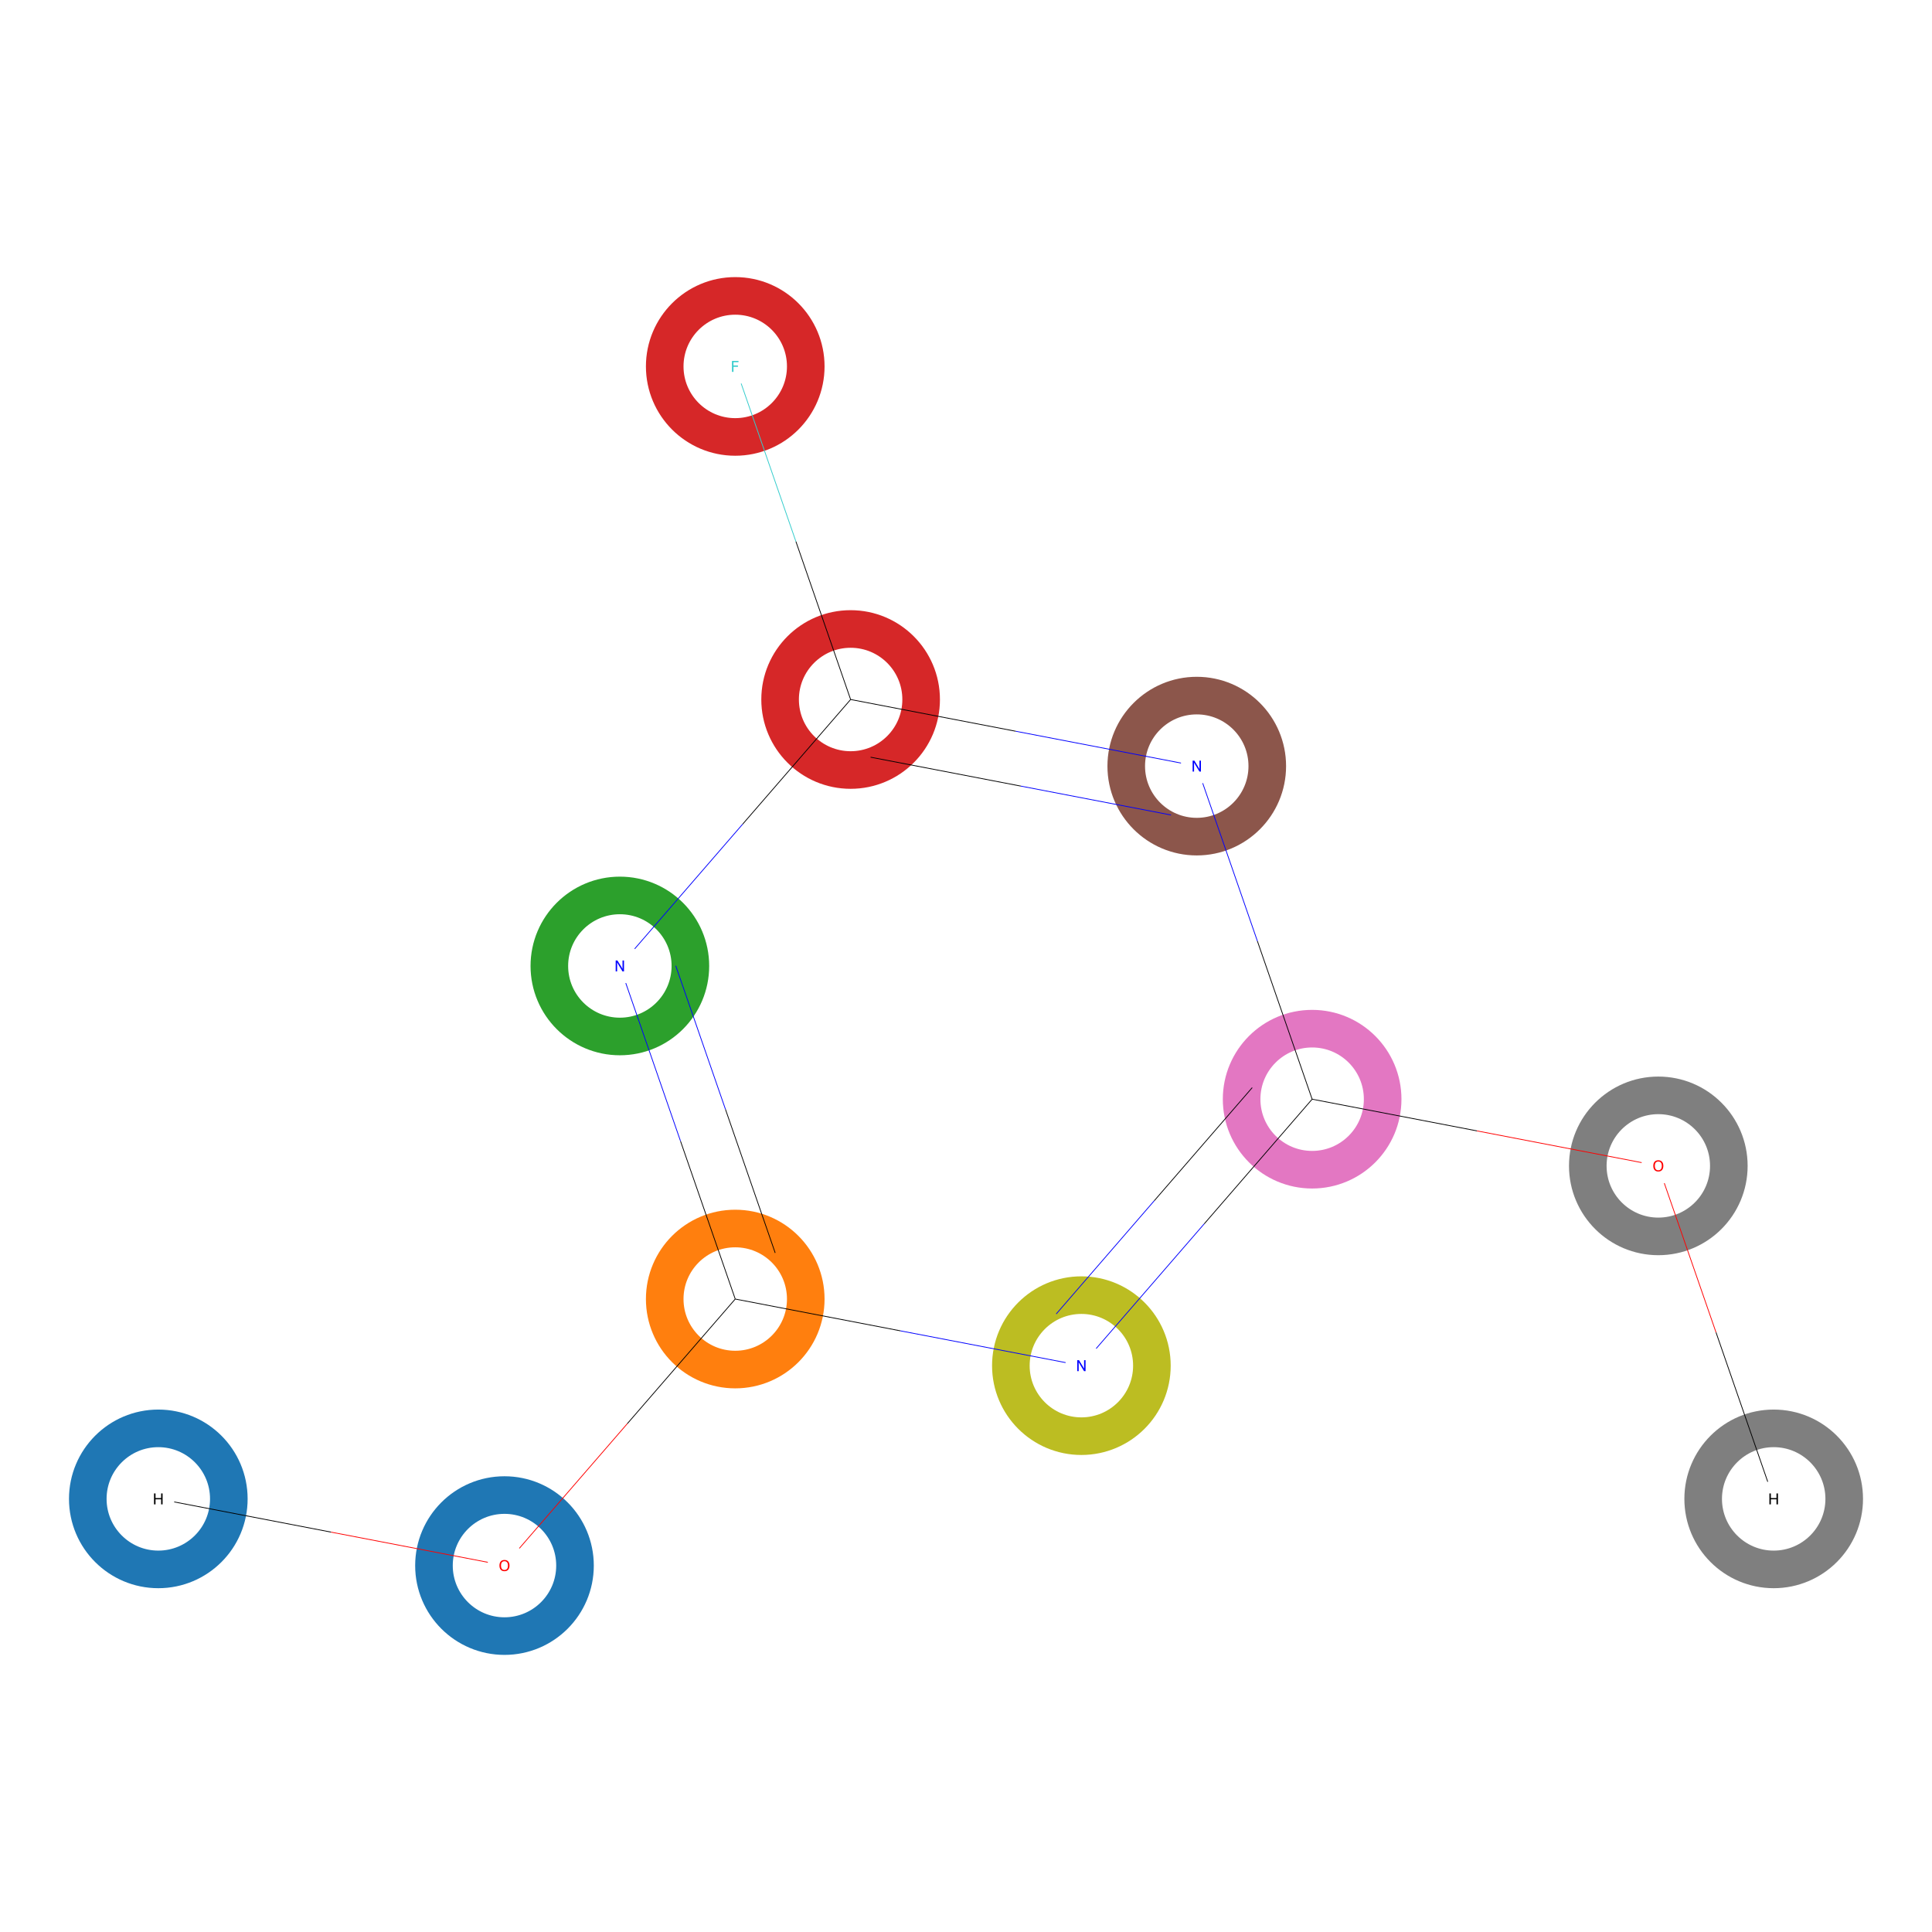 <?xml version='1.0' encoding='iso-8859-1'?>
<svg version='1.1' baseProfile='full'
              xmlns='http://www.w3.org/2000/svg'
                      xmlns:rdkit='http://www.rdkit.org/xml'
                      xmlns:xlink='http://www.w3.org/1999/xlink'
                  xml:space='preserve'
width='5000px' height='5000px' viewBox='0 0 5000 5000'>
<!-- END OF HEADER -->
<rect style='opacity:1.0;fill:#FFFFFF;stroke:none' width='5000.0' height='5000.0' x='0.0' y='0.0'> </rect>
<ellipse cx='1305.6' cy='4051.7' rx='182.5' ry='182.5' class='atom-0'  style='fill:none;stroke:#1F77B4;stroke-width:97.3px;stroke-linecap:butt;stroke-linejoin:miter;stroke-opacity:1' />
<ellipse cx='1902.8' cy='3361.9' rx='182.5' ry='182.5' class='atom-1'  style='fill:none;stroke:#FF7F0E;stroke-width:97.3px;stroke-linecap:butt;stroke-linejoin:miter;stroke-opacity:1' />
<ellipse cx='1604.2' cy='2499.9' rx='182.5' ry='182.5' class='atom-2'  style='fill:none;stroke:#2CA02C;stroke-width:97.3px;stroke-linecap:butt;stroke-linejoin:miter;stroke-opacity:1' />
<ellipse cx='2201.4' cy='1810.3' rx='182.5' ry='182.5' class='atom-3'  style='fill:none;stroke:#D62728;stroke-width:97.3px;stroke-linecap:butt;stroke-linejoin:miter;stroke-opacity:1' />
<ellipse cx='1902.8' cy='948.3' rx='182.5' ry='182.5' class='atom-4'  style='fill:none;stroke:#D62728;stroke-width:97.3px;stroke-linecap:butt;stroke-linejoin:miter;stroke-opacity:1' />
<ellipse cx='3097.2' cy='1982.7' rx='182.5' ry='182.5' class='atom-5'  style='fill:none;stroke:#8C564B;stroke-width:97.3px;stroke-linecap:butt;stroke-linejoin:miter;stroke-opacity:1' />
<ellipse cx='3395.8' cy='2844.7' rx='182.5' ry='182.5' class='atom-6'  style='fill:none;stroke:#E377C2;stroke-width:97.3px;stroke-linecap:butt;stroke-linejoin:miter;stroke-opacity:1' />
<ellipse cx='4291.7' cy='3017.3' rx='182.5' ry='182.5' class='atom-7'  style='fill:none;stroke:#7F7F7F;stroke-width:97.3px;stroke-linecap:butt;stroke-linejoin:miter;stroke-opacity:1' />
<ellipse cx='2798.6' cy='3534.3' rx='182.5' ry='182.5' class='atom-8'  style='fill:none;stroke:#BCBD22;stroke-width:97.3px;stroke-linecap:butt;stroke-linejoin:miter;stroke-opacity:1' />
<ellipse cx='409.7' cy='3879.1' rx='182.5' ry='182.5' class='atom-9'  style='fill:none;stroke:#1F77B4;stroke-width:97.3px;stroke-linecap:butt;stroke-linejoin:miter;stroke-opacity:1' />
<ellipse cx='4590.3' cy='3879.1' rx='182.5' ry='182.5' class='atom-10'  style='fill:none;stroke:#7F7F7F;stroke-width:97.3px;stroke-linecap:butt;stroke-linejoin:miter;stroke-opacity:1' />
<path class='bond-0 atom-0 atom-1' d='M 1344.0,4007.1 L 1623.4,3684.5' style='fill:none;fill-rule:evenodd;stroke:#FF0000;stroke-width:2.0px;stroke-linecap:butt;stroke-linejoin:miter;stroke-opacity:1' />
<path class='bond-0 atom-0 atom-1' d='M 1623.4,3684.5 L 1902.8,3361.9' style='fill:none;fill-rule:evenodd;stroke:#000000;stroke-width:2.0px;stroke-linecap:butt;stroke-linejoin:miter;stroke-opacity:1' />
<path class='bond-1 atom-0 atom-9' d='M 1262.5,4043.2 L 856.7,3965.1' style='fill:none;fill-rule:evenodd;stroke:#FF0000;stroke-width:2.0px;stroke-linecap:butt;stroke-linejoin:miter;stroke-opacity:1' />
<path class='bond-1 atom-0 atom-9' d='M 856.7,3965.1 L 450.9,3887.0' style='fill:none;fill-rule:evenodd;stroke:#000000;stroke-width:2.0px;stroke-linecap:butt;stroke-linejoin:miter;stroke-opacity:1' />
<path class='bond-2 atom-1 atom-2' d='M 1902.8,3361.9 L 1761.1,2953.0' style='fill:none;fill-rule:evenodd;stroke:#000000;stroke-width:2.0px;stroke-linecap:butt;stroke-linejoin:miter;stroke-opacity:1' />
<path class='bond-2 atom-1 atom-2' d='M 1761.1,2953.0 L 1619.5,2544.2' style='fill:none;fill-rule:evenodd;stroke:#0000FF;stroke-width:2.0px;stroke-linecap:butt;stroke-linejoin:miter;stroke-opacity:1' />
<path class='bond-2 atom-1 atom-2' d='M 2006.2,3242.5 L 1877.5,2870.9' style='fill:none;fill-rule:evenodd;stroke:#000000;stroke-width:2.0px;stroke-linecap:butt;stroke-linejoin:miter;stroke-opacity:1' />
<path class='bond-2 atom-1 atom-2' d='M 1877.5,2870.9 L 1748.8,2499.4' style='fill:none;fill-rule:evenodd;stroke:#0000FF;stroke-width:2.0px;stroke-linecap:butt;stroke-linejoin:miter;stroke-opacity:1' />
<path class='bond-3 atom-1 atom-8' d='M 1902.8,3361.9 L 2330.3,3444.2' style='fill:none;fill-rule:evenodd;stroke:#000000;stroke-width:2.0px;stroke-linecap:butt;stroke-linejoin:miter;stroke-opacity:1' />
<path class='bond-3 atom-1 atom-8' d='M 2330.3,3444.2 L 2757.8,3526.4' style='fill:none;fill-rule:evenodd;stroke:#0000FF;stroke-width:2.0px;stroke-linecap:butt;stroke-linejoin:miter;stroke-opacity:1' />
<path class='bond-4 atom-2 atom-3' d='M 1642.5,2455.6 L 1921.9,2133.0' style='fill:none;fill-rule:evenodd;stroke:#0000FF;stroke-width:2.0px;stroke-linecap:butt;stroke-linejoin:miter;stroke-opacity:1' />
<path class='bond-4 atom-2 atom-3' d='M 1921.9,2133.0 L 2201.4,1810.3' style='fill:none;fill-rule:evenodd;stroke:#000000;stroke-width:2.0px;stroke-linecap:butt;stroke-linejoin:miter;stroke-opacity:1' />
<path class='bond-5 atom-3 atom-4' d='M 2201.4,1810.3 L 2059.8,1401.4' style='fill:none;fill-rule:evenodd;stroke:#000000;stroke-width:2.0px;stroke-linecap:butt;stroke-linejoin:miter;stroke-opacity:1' />
<path class='bond-5 atom-3 atom-4' d='M 2059.8,1401.4 L 1918.1,992.5' style='fill:none;fill-rule:evenodd;stroke:#33CCCC;stroke-width:2.0px;stroke-linecap:butt;stroke-linejoin:miter;stroke-opacity:1' />
<path class='bond-6 atom-3 atom-5' d='M 2201.4,1810.3 L 2628.9,1892.5' style='fill:none;fill-rule:evenodd;stroke:#000000;stroke-width:2.0px;stroke-linecap:butt;stroke-linejoin:miter;stroke-opacity:1' />
<path class='bond-6 atom-3 atom-5' d='M 2628.9,1892.5 L 3056.4,1974.8' style='fill:none;fill-rule:evenodd;stroke:#0000FF;stroke-width:2.0px;stroke-linecap:butt;stroke-linejoin:miter;stroke-opacity:1' />
<path class='bond-6 atom-3 atom-5' d='M 2253.1,1959.6 L 2641.8,2034.4' style='fill:none;fill-rule:evenodd;stroke:#000000;stroke-width:2.0px;stroke-linecap:butt;stroke-linejoin:miter;stroke-opacity:1' />
<path class='bond-6 atom-3 atom-5' d='M 2641.8,2034.4 L 3030.5,2109.2' style='fill:none;fill-rule:evenodd;stroke:#0000FF;stroke-width:2.0px;stroke-linecap:butt;stroke-linejoin:miter;stroke-opacity:1' />
<path class='bond-7 atom-5 atom-6' d='M 3112.6,2026.9 L 3254.2,2435.8' style='fill:none;fill-rule:evenodd;stroke:#0000FF;stroke-width:2.0px;stroke-linecap:butt;stroke-linejoin:miter;stroke-opacity:1' />
<path class='bond-7 atom-5 atom-6' d='M 3254.2,2435.8 L 3395.8,2844.7' style='fill:none;fill-rule:evenodd;stroke:#000000;stroke-width:2.0px;stroke-linecap:butt;stroke-linejoin:miter;stroke-opacity:1' />
<path class='bond-8 atom-6 atom-7' d='M 3395.8,2844.7 L 3822.2,2926.7' style='fill:none;fill-rule:evenodd;stroke:#000000;stroke-width:2.0px;stroke-linecap:butt;stroke-linejoin:miter;stroke-opacity:1' />
<path class='bond-8 atom-6 atom-7' d='M 3822.2,2926.7 L 4248.6,3008.8' style='fill:none;fill-rule:evenodd;stroke:#FF0000;stroke-width:2.0px;stroke-linecap:butt;stroke-linejoin:miter;stroke-opacity:1' />
<path class='bond-9 atom-6 atom-8' d='M 3395.8,2844.7 L 3116.4,3167.4' style='fill:none;fill-rule:evenodd;stroke:#000000;stroke-width:2.0px;stroke-linecap:butt;stroke-linejoin:miter;stroke-opacity:1' />
<path class='bond-9 atom-6 atom-8' d='M 3116.4,3167.4 L 2836.9,3490.0' style='fill:none;fill-rule:evenodd;stroke:#0000FF;stroke-width:2.0px;stroke-linecap:butt;stroke-linejoin:miter;stroke-opacity:1' />
<path class='bond-9 atom-6 atom-8' d='M 3240.7,2814.8 L 2987.1,3107.6' style='fill:none;fill-rule:evenodd;stroke:#000000;stroke-width:2.0px;stroke-linecap:butt;stroke-linejoin:miter;stroke-opacity:1' />
<path class='bond-9 atom-6 atom-8' d='M 2987.1,3107.6 L 2733.5,3400.5' style='fill:none;fill-rule:evenodd;stroke:#0000FF;stroke-width:2.0px;stroke-linecap:butt;stroke-linejoin:miter;stroke-opacity:1' />
<path class='bond-10 atom-7 atom-10' d='M 4307.2,3062.0 L 4441.1,3448.4' style='fill:none;fill-rule:evenodd;stroke:#FF0000;stroke-width:2.0px;stroke-linecap:butt;stroke-linejoin:miter;stroke-opacity:1' />
<path class='bond-10 atom-7 atom-10' d='M 4441.1,3448.4 L 4574.9,3834.8' style='fill:none;fill-rule:evenodd;stroke:#000000;stroke-width:2.0px;stroke-linecap:butt;stroke-linejoin:miter;stroke-opacity:1' />
<path class='atom-0' d='M 1292.6 4051.6
Q 1292.6 4044.8, 1295.9 4041.0
Q 1299.3 4037.2, 1305.6 4037.2
Q 1311.8 4037.2, 1315.2 4041.0
Q 1318.6 4044.8, 1318.6 4051.6
Q 1318.6 4058.5, 1315.2 4062.4
Q 1311.8 4066.3, 1305.6 4066.3
Q 1299.3 4066.3, 1295.9 4062.4
Q 1292.6 4058.5, 1292.6 4051.6
M 1305.6 4063.1
Q 1309.9 4063.1, 1312.2 4060.2
Q 1314.6 4057.3, 1314.6 4051.6
Q 1314.6 4046.0, 1312.2 4043.2
Q 1309.9 4040.4, 1305.6 4040.4
Q 1301.2 4040.4, 1298.9 4043.2
Q 1296.6 4046.0, 1296.6 4051.6
Q 1296.6 4057.3, 1298.9 4060.2
Q 1301.2 4063.1, 1305.6 4063.1
' fill='#FF0000'/>
<path class='atom-2' d='M 1597.9 2485.7
L 1607.2 2500.7
Q 1608.1 2502.2, 1609.6 2504.9
Q 1611.1 2507.6, 1611.1 2507.7
L 1611.1 2485.7
L 1614.9 2485.7
L 1614.9 2514.0
L 1611.0 2514.0
L 1601.1 2497.6
Q 1599.9 2495.7, 1598.7 2493.5
Q 1597.5 2491.3, 1597.1 2490.6
L 1597.1 2514.0
L 1593.4 2514.0
L 1593.4 2485.7
L 1597.9 2485.7
' fill='#0000FF'/>
<path class='atom-4' d='M 1894.4 934.1
L 1911.2 934.1
L 1911.2 937.3
L 1898.2 937.3
L 1898.2 945.9
L 1909.8 945.9
L 1909.8 949.2
L 1898.2 949.2
L 1898.2 962.4
L 1894.4 962.4
L 1894.4 934.1
' fill='#33CCCC'/>
<path class='atom-5' d='M 3091.0 1968.5
L 3100.2 1983.5
Q 3101.2 1985.0, 3102.6 1987.7
Q 3104.1 1990.4, 3104.2 1990.5
L 3104.2 1968.5
L 3108.0 1968.5
L 3108.0 1996.8
L 3104.1 1996.8
L 3094.1 1980.4
Q 3093.0 1978.5, 3091.7 1976.3
Q 3090.5 1974.1, 3090.2 1973.4
L 3090.2 1996.8
L 3086.5 1996.8
L 3086.5 1968.5
L 3091.0 1968.5
' fill='#0000FF'/>
<path class='atom-7' d='M 4278.7 3017.2
Q 4278.7 3010.4, 4282.0 3006.6
Q 4285.4 3002.8, 4291.7 3002.8
Q 4297.9 3002.8, 4301.3 3006.6
Q 4304.7 3010.4, 4304.7 3017.2
Q 4304.7 3024.1, 4301.3 3028.0
Q 4297.9 3031.9, 4291.7 3031.9
Q 4285.4 3031.9, 4282.0 3028.0
Q 4278.7 3024.1, 4278.7 3017.2
M 4291.7 3028.7
Q 4296.0 3028.7, 4298.3 3025.8
Q 4300.7 3022.9, 4300.7 3017.2
Q 4300.7 3011.6, 4298.3 3008.8
Q 4296.0 3006.0, 4291.7 3006.0
Q 4287.3 3006.0, 4285.0 3008.8
Q 4282.7 3011.6, 4282.7 3017.2
Q 4282.7 3022.9, 4285.0 3025.8
Q 4287.3 3028.7, 4291.7 3028.7
' fill='#FF0000'/>
<path class='atom-8' d='M 2792.4 3520.1
L 2801.6 3535.1
Q 2802.6 3536.6, 2804.0 3539.3
Q 2805.5 3542.0, 2805.6 3542.1
L 2805.6 3520.1
L 2809.4 3520.1
L 2809.4 3548.5
L 2805.5 3548.5
L 2795.5 3532.1
Q 2794.4 3530.1, 2793.1 3527.9
Q 2791.9 3525.7, 2791.6 3525.1
L 2791.6 3548.5
L 2787.9 3548.5
L 2787.9 3520.1
L 2792.4 3520.1
' fill='#0000FF'/>
<path class='atom-9' d='M 398.6 3865.0
L 402.5 3865.0
L 402.5 3877.0
L 417.0 3877.0
L 417.0 3865.0
L 420.8 3865.0
L 420.8 3893.3
L 417.0 3893.3
L 417.0 3880.2
L 402.5 3880.2
L 402.5 3893.3
L 398.6 3893.3
L 398.6 3865.0
' fill='#000000'/>
<path class='atom-10' d='M 4579.2 3865.0
L 4583.0 3865.0
L 4583.0 3877.0
L 4597.5 3877.0
L 4597.5 3865.0
L 4601.4 3865.0
L 4601.4 3893.3
L 4597.5 3893.3
L 4597.5 3880.2
L 4583.0 3880.2
L 4583.0 3893.3
L 4579.2 3893.3
L 4579.2 3865.0
' fill='#000000'/>
</svg>
